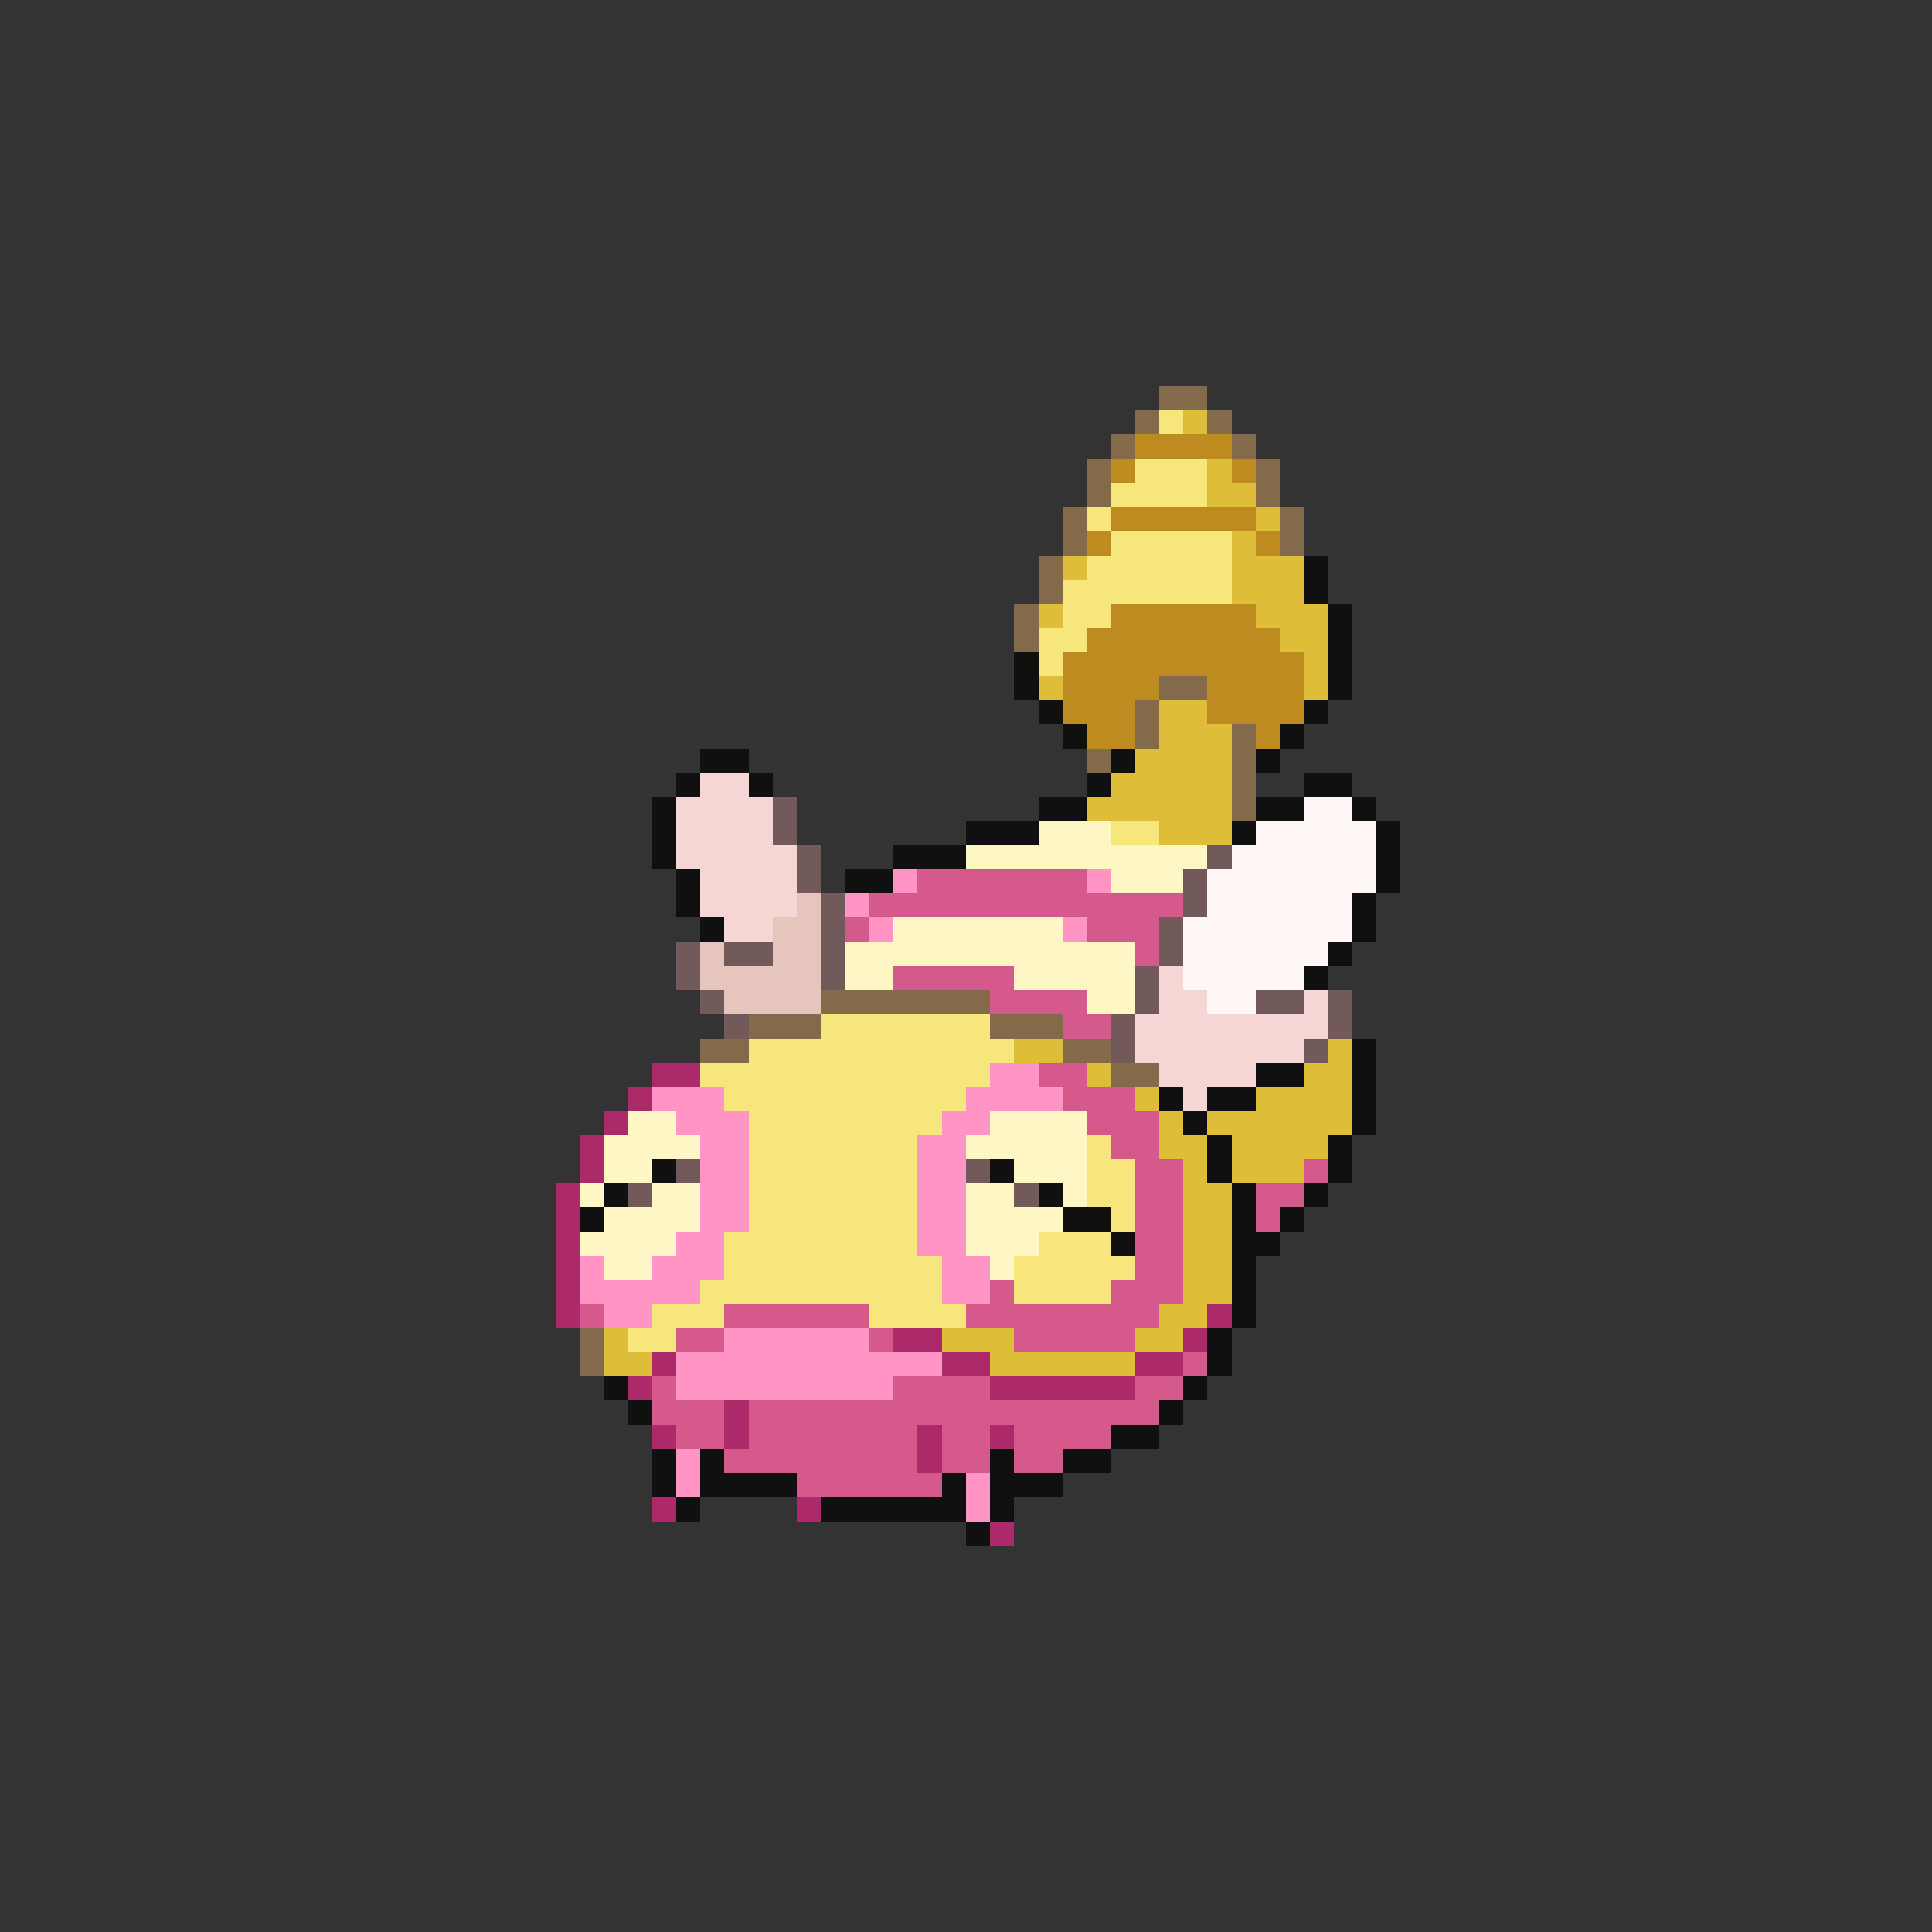<svg xmlns="http://www.w3.org/2000/svg" viewBox="0 -0.5 80 80" shape-rendering="crispEdges">
<rect x="0" y="-0.5" width="80" height="80" fill="#333333" stroke="none"/>
<path stroke="#836a4a" d="M48 16h2M47 17h1M50 17h1M46 18h1M51 18h1M45 19h1M52 19h1M45 20h1M52 20h1M44 21h1M53 21h1M44 22h1M53 22h1M43 23h1M43 24h1M42 25h1M42 26h1M48 28h2M47 29h1M47 30h1M51 30h1M45 31h1M51 31h1M51 32h1M51 33h1M34 41h7M31 42h3M41 42h3M29 43h2M44 43h2M46 44h2M24 55h1M24 56h1" />
<path stroke="#f6e67b" d="M48 17h1M47 19h3M46 20h4M45 21h1M46 22h5M45 23h6M44 24h7M44 25h2M43 26h2M43 27h1M46 34h2M34 42h7M31 43h11M29 44h12M30 45h10M31 46h8M31 47h7M45 47h1M31 48h7M45 48h2M31 49h7M45 49h2M31 50h7M46 50h1M30 51h8M43 51h3M30 52h9M42 52h5M29 53h10M42 53h4M27 54h3M36 54h4M26 55h2" />
<path stroke="#debd39" d="M49 17h1M50 19h1M50 20h2M52 21h1M51 22h1M44 23h1M51 23h3M51 24h3M43 25h1M52 25h3M53 26h2M54 27h1M43 28h1M54 28h1M48 29h2M48 30h3M47 31h4M46 32h5M45 33h6M48 34h3M42 43h2M55 43h1M45 44h1M54 44h2M47 45h1M52 45h4M48 46h1M50 46h6M48 47h2M51 47h4M49 48h1M51 48h3M49 49h2M49 50h2M49 51h2M49 52h2M49 53h2M48 54h2M25 55h1M39 55h3M47 55h2M25 56h2M41 56h6" />
<path stroke="#bd8b20" d="M47 18h4M46 19h1M51 19h1M46 21h6M45 22h1M52 22h1M46 25h6M45 26h8M44 27h10M44 28h4M50 28h4M44 29h3M50 29h4M45 30h2M52 30h1" />
<path stroke="#101010" d="M54 23h1M54 24h1M55 25h1M55 26h1M42 27h1M55 27h1M42 28h1M55 28h1M43 29h1M54 29h1M44 30h1M53 30h1M29 31h2M46 31h1M52 31h1M28 32h1M31 32h1M45 32h1M54 32h2M27 33h1M43 33h2M52 33h2M56 33h1M27 34h1M40 34h3M51 34h1M57 34h1M27 35h1M37 35h3M57 35h1M28 36h1M35 36h2M57 36h1M28 37h1M56 37h1M29 38h1M56 38h1M55 39h1M54 40h1M56 43h1M52 44h2M56 44h1M48 45h1M50 45h2M56 45h1M49 46h1M56 46h1M50 47h1M55 47h1M27 48h1M41 48h1M50 48h1M55 48h1M25 49h1M43 49h1M51 49h1M54 49h1M24 50h1M44 50h2M51 50h1M53 50h1M46 51h1M51 51h2M51 52h1M51 53h1M51 54h1M50 55h1M50 56h1M25 57h1M49 57h1M26 58h1M48 58h1M46 59h2M27 60h1M29 60h1M41 60h1M44 60h2M27 61h1M29 61h4M39 61h1M41 61h3M28 62h1M34 62h6M41 62h1M40 63h1" />
<path stroke="#f6d5d5" d="M29 32h2M28 33h4M28 34h4M28 35h5M29 36h4M29 37h4M30 38h2M48 40h1M48 41h2M54 41h1M47 42h8M47 43h7M48 44h4M49 45h1" />
<path stroke="#735a5a" d="M32 33h1M32 34h1M33 35h1M50 35h1M33 36h1M49 36h1M34 37h1M49 37h1M34 38h1M48 38h1M28 39h1M30 39h2M34 39h1M48 39h1M28 40h1M34 40h1M47 40h1M29 41h1M47 41h1M52 41h2M55 41h1M30 42h1M46 42h1M55 42h1M46 43h1M54 43h1M28 48h1M40 48h1M26 49h1M42 49h1" />
<path stroke="#fff6f6" d="M54 33h2M52 34h5M51 35h6M50 36h7M50 37h6M49 38h7M49 39h6M49 40h5M50 41h2" />
<path stroke="#fff6c5" d="M43 34h3M40 35h10M46 36h3M37 38h7M35 39h12M35 40h2M42 40h5M45 41h2M26 46h2M41 46h4M25 47h4M40 47h5M25 48h2M42 48h3M24 49h1M27 49h2M40 49h2M44 49h1M25 50h4M40 50h4M24 51h4M40 51h3M25 52h2M41 52h1" />
<path stroke="#ff94c5" d="M37 36h1M45 36h1M35 37h1M36 38h1M44 38h1M41 44h2M27 45h3M40 45h4M28 46h3M39 46h2M29 47h2M38 47h2M29 48h2M38 48h2M29 49h2M38 49h2M29 50h2M38 50h2M28 51h2M38 51h2M24 52h1M27 52h3M39 52h2M24 53h5M39 53h2M25 54h2M30 55h6M28 56h11M28 57h9M28 60h1M28 61h1M40 61h1M40 62h1" />
<path stroke="#d55a8b" d="M38 36h7M36 37h13M35 38h1M45 38h3M47 39h1M37 40h5M41 41h4M44 42h2M43 44h2M44 45h3M45 46h3M46 47h2M47 48h2M54 48h1M47 49h2M52 49h2M47 50h2M52 50h1M47 51h2M47 52h2M41 53h1M46 53h3M24 54h1M30 54h6M40 54h8M28 55h2M36 55h1M42 55h5M49 56h1M27 57h1M37 57h4M47 57h2M27 58h3M31 58h17M28 59h2M31 59h7M39 59h2M42 59h4M30 60h8M39 60h2M42 60h2M33 61h6" />
<path stroke="#e6c5bd" d="M33 37h1M32 38h2M29 39h1M32 39h2M29 40h5M30 41h4" />
<path stroke="#ac296a" d="M27 44h2M26 45h1M25 46h1M24 47h1M24 48h1M23 49h1M23 50h1M23 51h1M23 52h1M23 53h1M23 54h1M50 54h1M37 55h2M49 55h1M27 56h1M39 56h2M47 56h2M26 57h1M41 57h6M30 58h1M27 59h1M30 59h1M38 59h1M41 59h1M38 60h1M27 62h1M33 62h1M41 63h1" />
</svg>